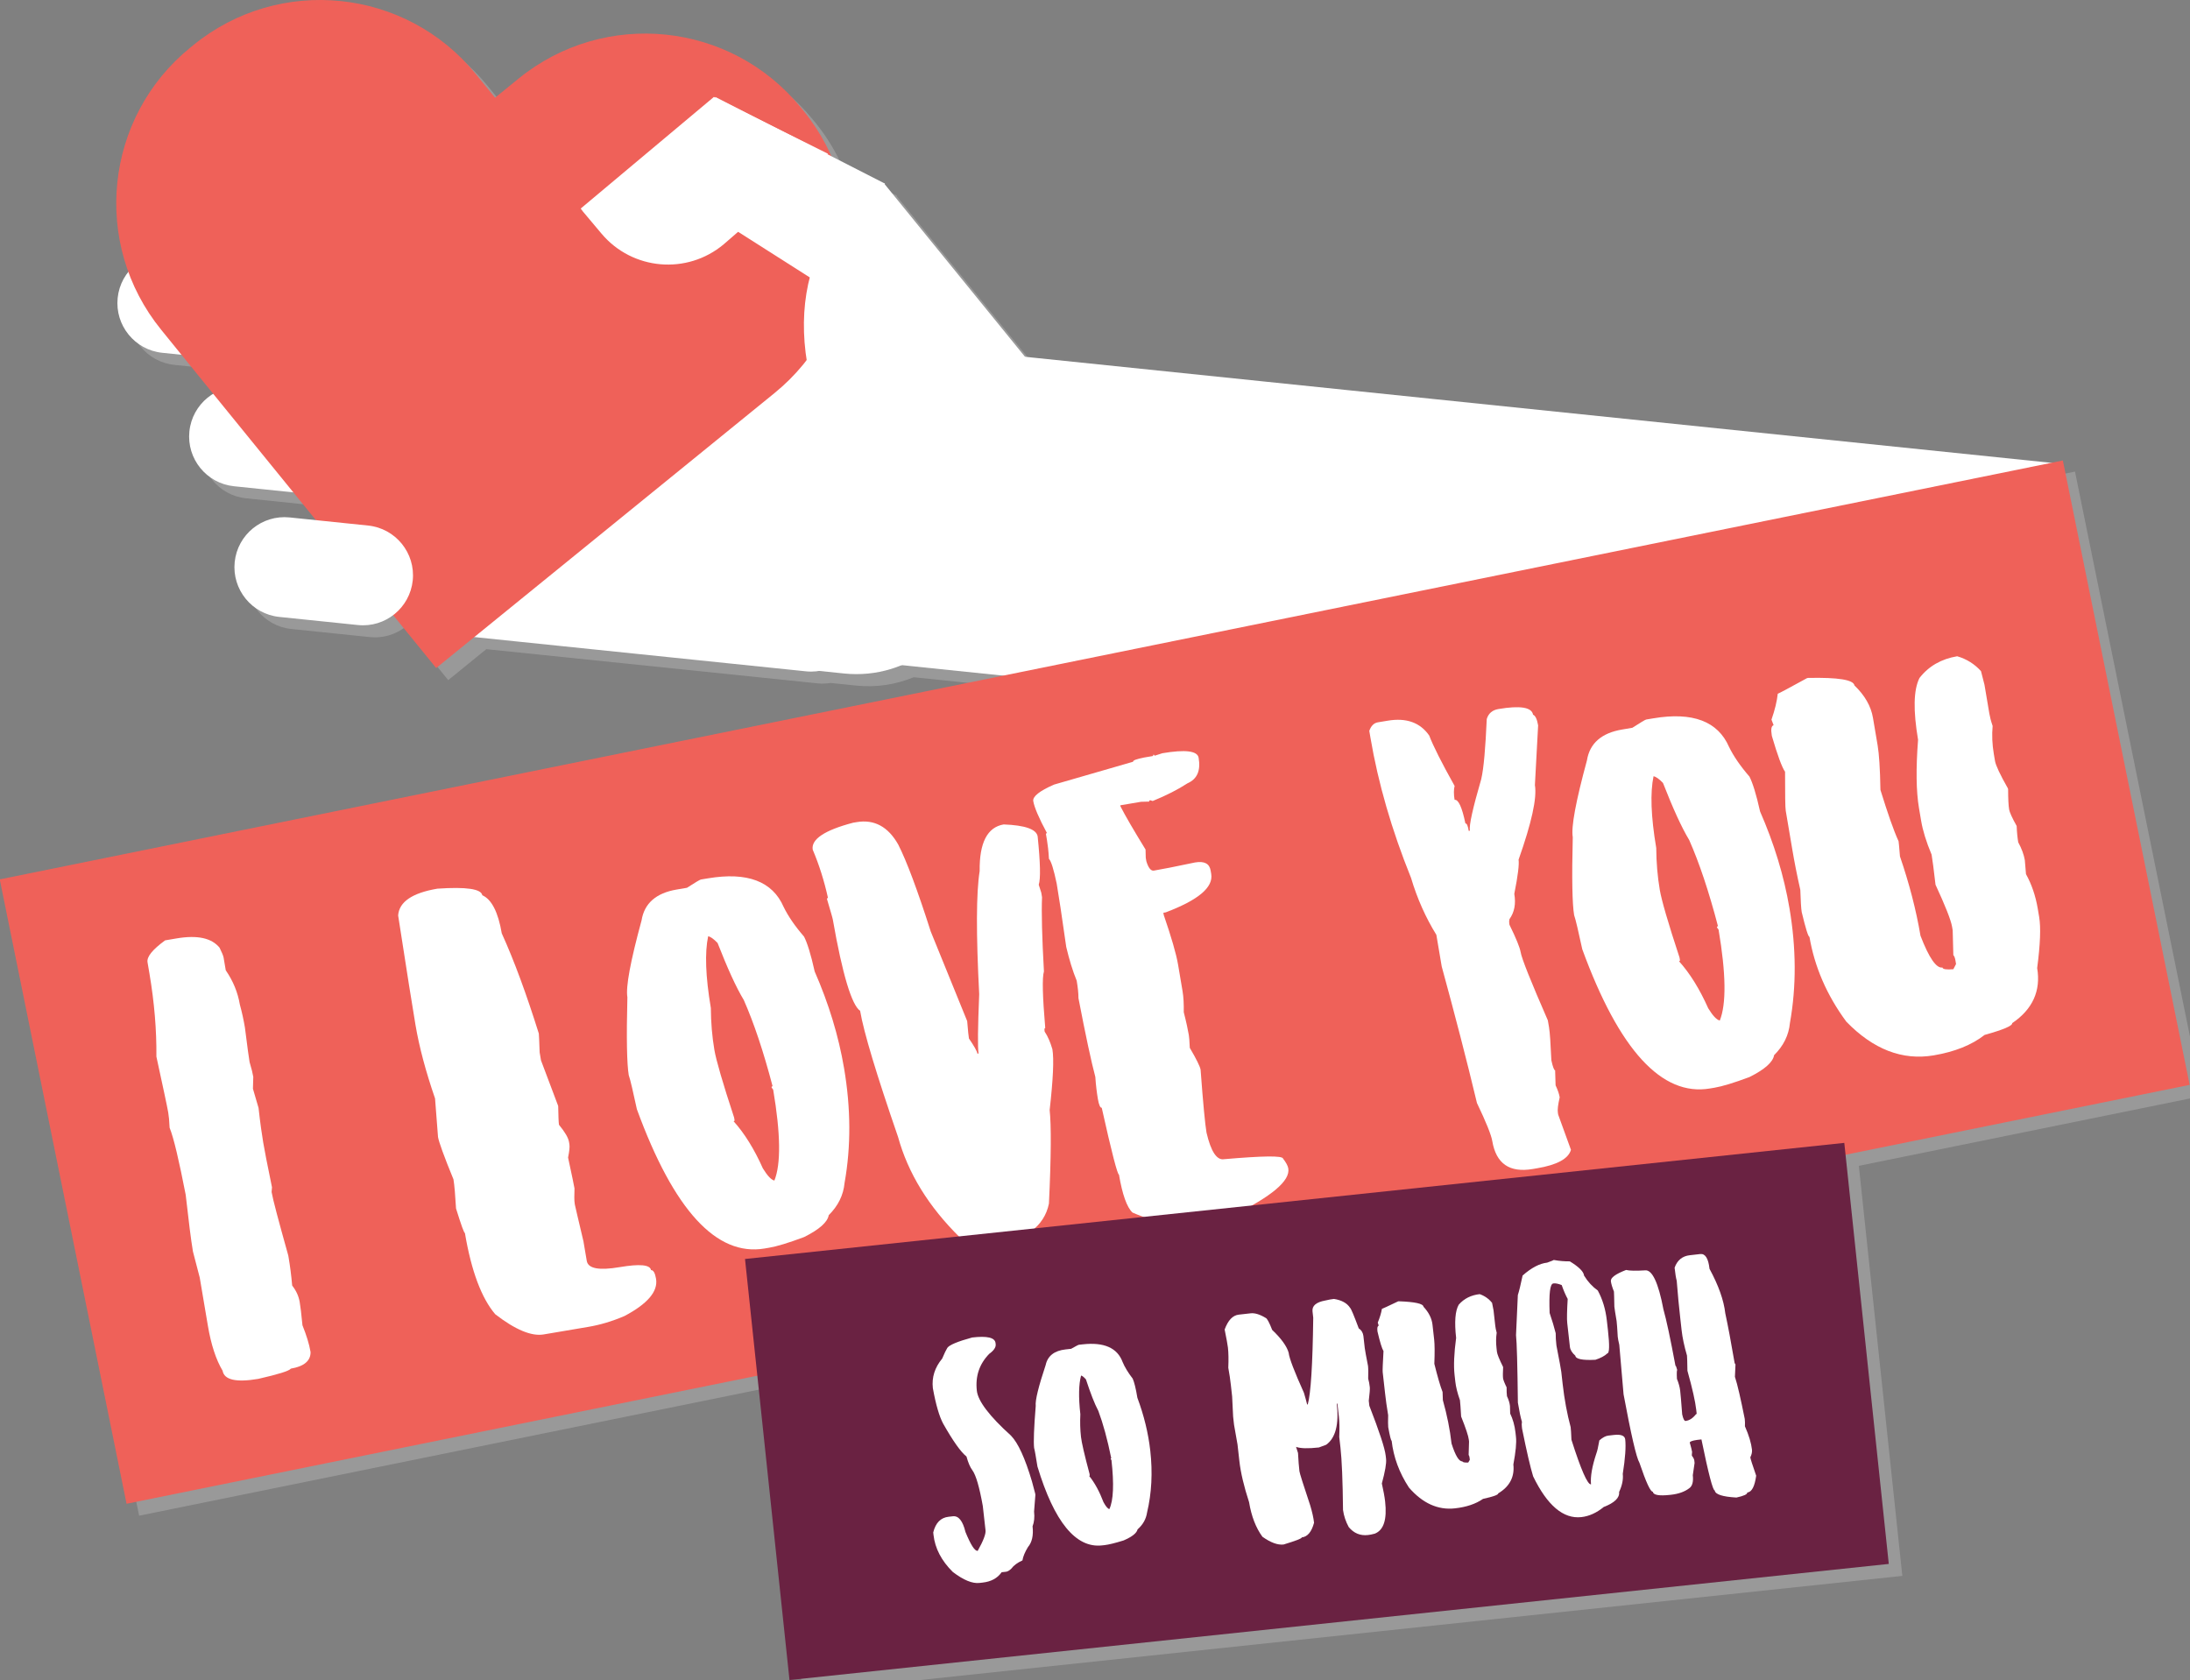<?xml version="1.0" encoding="utf-8"?>
<!-- Generator: Adobe Illustrator 16.0.0, SVG Export Plug-In . SVG Version: 6.00 Build 0)  -->
<!DOCTYPE svg PUBLIC "-//W3C//DTD SVG 1.1//EN" "http://www.w3.org/Graphics/SVG/1.1/DTD/svg11.dtd">
<svg version="1.1" id="Layer_1" xmlns="http://www.w3.org/2000/svg" xmlns:xlink="http://www.w3.org/1999/xlink" x="0px" y="0px"
	 width="181.621px" height="139.373px" viewBox="0 0 181.621 139.373" enable-background="new 0 0 181.621 139.373"
	 xml:space="preserve">
<rect x="0" y="0" width="181.621" height="139.373" fill="#808080" stroke="none"/>
<path fill="#999999" d="M172.084,39.115l-1.215,0.247l-84.863-8.769l-11.639-14.32l0.026-0.042l-4.468-2.283
	c-0.584-1.313-1.331-2.579-2.281-3.748l-0.221-0.269C61.629,2.8,51.148,1.718,44.017,7.512l-1.961,1.594l-1.594-1.959
	c-5.796-7.132-16.274-8.216-23.409-2.419l-0.268,0.218c-5.649,4.592-7.485,12.12-5.129,18.598c-0.484,0.602-0.813,1.342-0.898,2.168
	c-0.234,2.277,1.42,4.315,3.699,4.55l1.593,0.164l2.639,3.246c-1.07,0.651-1.843,1.766-1.981,3.108
	c-0.236,2.275,1.419,4.313,3.697,4.55l4.923,0.509l1.873,2.304l-2.185-0.226c-2.279-0.234-4.316,1.422-4.553,3.7
	c-0.232,2.278,1.424,4.317,3.699,4.552l6.516,0.672c1.088,0.112,2.113-0.215,2.922-0.827l3.572,4.396l3.16-2.569l27.506,2.841
	c0.357,0.037,0.705,0.013,1.044-0.038l2.115,0.218c1.687,0.175,3.316-0.087,4.779-0.692l8.298,0.857L1,73.93l10.538,51.782
	l52.337-10.648l2.684,25.31l91.205-9.669l-3.607-34.011l28.465-5.792L172.084,39.115z"/>
<g>
	<g>
		<path fill="#FFFFFF" d="M73.671,20.32c5.415,0.56,9.352,5.404,8.792,10.817l-1.647,15.932c-0.558,5.417-5.401,9.352-10.818,8.79
			l-15.93-1.645c-5.415-0.558-9.351-5.4-8.791-10.817l1.646-15.931c0.56-5.415,5.404-9.352,10.818-8.79L73.671,20.32z"/>
		<path fill="#FFFFFF" d="M32.762,47.99c-0.231,2.277,1.425,4.315,3.702,4.553l30.374,3.137c2.276,0.236,4.314-1.42,4.553-3.699l0,0
			c0.234-2.277-1.424-4.317-3.701-4.553l-30.375-3.139C35.037,44.056,32.999,45.712,32.762,47.99L32.762,47.99z"/>
		<path fill="#FFFFFF" d="M15.707,35.779c-0.236,2.275,1.419,4.313,3.697,4.55l30.375,3.138c2.275,0.233,4.316-1.424,4.551-3.699
			l0,0c0.234-2.277-1.42-4.316-3.697-4.551l-30.375-3.138C17.98,31.842,15.941,33.499,15.707,35.779L15.707,35.779z"/>
		<path fill="#FFFFFF" d="M9.758,24.711c-0.234,2.277,1.42,4.315,3.699,4.55l30.373,3.139c2.277,0.236,4.318-1.422,4.551-3.698l0,0
			c0.236-2.278-1.42-4.317-3.698-4.55l-30.374-3.139C12.032,20.777,9.994,22.434,9.758,24.711L9.758,24.711z"/>
		<path fill="#FFFFFF" d="M12.228,13.982c-0.235,2.278,1.421,4.316,3.7,4.551l30.373,3.14c2.275,0.234,4.315-1.425,4.551-3.7l0,0
			c0.236-2.277-1.421-4.316-3.699-4.551l-30.374-3.138C14.501,10.05,12.463,11.704,12.228,13.982L12.228,13.982z"/>
		<path fill="#FFFFFF" d="M167.613,64.76L49.684,52.574c-2.144-0.218-3.545-3.654-3.128-7.67l1.218-11.809
			c0.417-4.017,2.488-7.093,4.631-6.871L170.332,38.41L167.613,64.76z"/>
		<g>
			<path fill="#EF6159" d="M14.959,29.313l-1.59-1.961C7.572,20.221,8.654,9.741,15.785,3.945l0.268-0.218
				c7.135-5.797,17.613-4.713,23.409,2.419l1.594,1.959l1.961-1.594c7.132-5.794,17.612-4.712,23.407,2.42L66.645,9.2
				c5.795,7.131,4.713,17.611-2.42,23.407l-1.961,1.594L36.172,55.408L14.959,29.313z"/>
		</g>
		<g>
			<g>
				<path fill="#FFFFFF" d="M68.67,12.755l-8.648,7.504c-3.041,2.555-7.582,2.16-10.139-0.883L48.34,17.54
					c-0.064-0.079-0.118-0.163-0.18-0.244L59.204,8.04L68.67,12.755z"/>
			</g>
			<polygon fill="#FFFFFF" points="56.447,16.192 68.072,23.592 73.394,15.231 59.33,8.046 			"/>
			<path fill="#FFFFFF" d="M94.4,41.15L73.293,15.183c-0.734,0.367-1.436,0.813-2.089,1.345c-6.349,5.158-5.987,16.116,0.806,24.476
				c3.541,4.359,8.135,7.146,12.62,8.086L94.4,41.15z"/>
		</g>
		<path fill="#FFFFFF" d="M19.463,46.616c-0.232,2.278,1.424,4.317,3.699,4.552l6.516,0.672c2.277,0.236,4.313-1.42,4.551-3.697l0,0
			c0.236-2.278-1.422-4.319-3.7-4.554l-6.513-0.673C21.736,42.682,19.699,44.338,19.463,46.616L19.463,46.616z"/>
	</g>
	
		<rect x="3.516" y="54.994" transform="matrix(0.98 -0.199 0.199 0.98 -14.41 19.741)" fill="#EF6159" width="174.589" height="52.844"/>
	<g>
		<path fill="#FFFFFF" d="M14.646,77.832c1.74-0.295,2.913-0.027,3.563,0.77c0.188,0.386,0.308,0.659,0.336,0.827l0.178,1.049
			c0.62,0.901,0.999,1.842,1.169,2.843c0.188,0.68,0.321,1.32,0.418,1.893c0.202,1.633,0.341,2.591,0.389,2.877
			c0.164,0.537,0.258,0.938,0.306,1.225l-0.028,0.986l0.465,1.589c0.141,1.275,0.279,2.233,0.389,2.878
			c0.092,0.548,0.326,1.784,0.725,3.703l-0.031,0.397c0.105,0.62,0.575,2.381,1.382,5.262l0.032,0.19
			c0.109,0.645,0.214,1.411,0.292,2.305c0.343,0.434,0.542,0.89,0.623,1.366c0.057,0.334,0.143,0.982,0.229,1.925
			c0.34,0.85,0.561,1.573,0.657,2.145l0.017,0.096c-0.003,0.712-0.538,1.171-1.635,1.356c-0.14,0.194-1.049,0.471-2.702,0.85
			c-1.836,0.311-2.83,0.087-2.96-0.677c-0.547-0.913-0.955-2.167-1.218-3.718l-0.678-4.006c-0.357-1.388-0.55-2.09-0.563-2.162
			c-0.165-0.979-0.36-2.563-0.601-4.705c-0.56-2.874-0.993-4.715-1.334-5.564c-0.022-0.561-0.066-0.97-0.114-1.256
			c-0.089-0.524-0.423-2.063-0.982-4.642c0.022-2.187-0.17-4.484-0.573-6.868l-0.162-0.954c-0.076-0.453,0.411-1.052,1.459-1.817
			L14.646,77.832z"/>
		<path fill="#FFFFFF" d="M39.998,74.252c0.768,0.336,1.316,1.396,1.614,3.16c1.056,2.324,2.064,5.097,3.074,8.311
			c0.017,0.096,0.03,0.607,0.068,1.559l0.113,0.668l1.425,3.781c0.017,0.83,0.03,1.344,0.066,1.559
			c0.495,0.604,0.771,1.071,0.832,1.429l0.032,0.191c0.036,0.215-0.004,0.564-0.11,1.097c0.335,1.539,0.504,2.393,0.532,2.561
			c-0.021,0.592-0.025,1.01,0.02,1.271l0.016,0.096c0.028,0.167,0.271,1.155,0.707,3.02l0.275,1.622
			c0.108,0.644,1.02,0.809,2.736,0.518c1.646-0.278,2.517-0.206,2.594,0.248c0.194-0.01,0.334,0.238,0.415,0.715
			c0.178,1.049-0.703,2.08-2.616,3.092c-1.029,0.443-2.034,0.736-2.988,0.898l-3.721,0.63c-1.001,0.169-2.346-0.388-4.011-1.676
			c-1.133-1.33-1.979-3.565-2.515-6.737c-0.07,0.012-0.308-0.66-0.736-2.033c-0.066-1.118-0.129-1.918-0.213-2.418
			c-0.792-1.926-1.212-3.105-1.281-3.511l-0.246-3.196c-0.773-2.249-1.313-4.268-1.623-6.103c-0.229-1.359-0.714-4.369-1.438-9.078
			c0.08-1.118,1.155-1.864,3.254-2.22C38.677,73.543,39.909,73.727,39.998,74.252z"/>
		<path fill="#FFFFFF" d="M58.702,72.852c3.267-0.553,5.364,0.244,6.287,2.37c0.377,0.771,0.931,1.584,1.692,2.46
			c0.257,0.496,0.564,1.45,0.882,2.893c1.161,2.649,1.981,5.331,2.438,8.026c0.562,3.313,0.582,6.475,0.041,9.511
			c-0.097,1.021-0.536,1.904-1.313,2.674c-0.098,0.581-0.781,1.188-2.047,1.818c-1.314,0.493-2.271,0.777-2.893,0.882l-0.381,0.065
			c-3.982,0.674-7.527-3.166-10.59-11.551c-0.321-1.468-0.531-2.413-0.675-2.83c-0.153-0.906-0.199-3.057-0.112-6.456
			c-0.146-0.859,0.255-2.987,1.177-6.381c0.227-1.412,1.211-2.266,2.904-2.552l0.857-0.146c0.687-0.436,1.063-0.671,1.159-0.688
			L58.702,72.852z M58.952,83.603c0.007,1.201,0.104,2.361,0.294,3.482c0.142,0.834,0.68,2.706,1.637,5.609l0.032,0.191
			c0.013,0.072-0.007,0.099-0.078,0.11c0.904,1,1.715,2.311,2.427,3.906c0.371,0.601,0.674,0.941,0.957,1.016
			c0.553-1.369,0.519-3.89-0.099-7.538l-0.128-0.175c-0.013-0.071,0.008-0.099,0.079-0.11c-0.758-2.89-1.552-5.257-2.388-7.151
			c-0.646-1.068-1.355-2.641-2.175-4.733c-0.327-0.338-0.578-0.516-0.781-0.556C58.443,79.003,58.508,80.979,58.952,83.603z"/>
		<path fill="#FFFFFF" d="M71.041,68.188c1.453-0.246,2.613,0.367,3.456,1.868c0.699,1.377,1.596,3.777,2.689,7.197l3.024,7.436
			c0.062,0.8,0.119,1.28,0.147,1.447c0.423,0.615,0.667,1.039,0.703,1.254l0.095-0.016c-0.081-0.477-0.065-2.123,0.052-4.914
			c-0.26-5.01-0.249-8.421,0.038-10.211c-0.03-2.35,0.635-3.641,1.992-3.87c1.778,0.067,2.718,0.398,2.818,0.994
			c0.225,2.195,0.252,3.515,0.09,4.008l0.209,0.652l0.064,0.382c-0.053,1.283,0,3.336,0.158,6.155
			c-0.157,0.517-0.113,2.078,0.108,4.69c-0.072,0.013-0.08,0.111-0.048,0.303c0.265,0.396,0.468,0.877,0.641,1.461
			c0.141,0.835,0.057,2.518-0.227,5.043c0.135,1.228,0.129,3.804-0.06,7.761c-0.389,1.905-2.005,3.087-4.794,3.56
			c-1.626,0.102-2.478-0.146-2.578-0.742c-2.619-2.573-4.316-5.353-5.143-8.353c-1.782-5.168-2.841-8.668-3.144-10.456
			c-0.692-0.472-1.463-2.99-2.263-7.565c-0.023-0.144-0.191-0.703-0.48-1.685c-0.012-0.071,0.007-0.099,0.078-0.11
			c-0.313-1.419-0.733-2.747-1.266-4.005c-0.145-0.859,0.979-1.613,3.35-2.236L71.041,68.188z"/>
		<path fill="#FFFFFF" d="M95.746,62.682l0.652-0.209c1.907-0.323,2.909-0.198,3.006,0.374c0.182,1.073-0.118,1.762-0.917,2.117
			c-0.817,0.531-1.766,1.011-2.891,1.471l-0.207-0.063c-0.071,0.012-0.091,0.039-0.079,0.111l-0.684,0.018l-1.717,0.291l0.016,0.095
			c0.404,0.79,1.095,1.974,2.077,3.574l0.017,0.683l0.049,0.286c0.169,0.561,0.385,0.818,0.623,0.778
			c0.62-0.105,1.76-0.323,3.417-0.676c0.763-0.13,1.193,0.091,1.29,0.663l0.049,0.286c0.189,1.121-1.08,2.17-3.776,3.191
			l-0.191,0.032l0.032,0.19c0.629,1.831,1.033,3.21,1.187,4.116l0.371,2.193c0.085,0.501,0.11,1.085,0.101,1.749
			c0.217,0.847,0.35,1.486,0.419,1.893c0.023,0.143,0.06,0.505,0.081,1.064c0.552,0.938,0.852,1.549,0.896,1.812
			c0.207,2.81,0.377,4.548,0.49,5.215c0.366,1.581,0.857,2.308,1.453,2.207c3.217-0.275,4.854-0.307,4.899-0.045
			c0.251,0.326,0.394,0.597,0.43,0.811c0.174,1.026-1.373,2.317-4.633,3.925c-0.611,0.299-1.358,0.523-2.241,0.674
			c-1.884,0.318-3.899-0.004-6.046-0.939c-0.466-0.436-0.842-1.501-1.121-3.146c-0.12,0.02-0.604-1.836-1.43-5.547
			c-0.119,0.021-0.235-0.23-0.32-0.731c-0.084-0.501-0.166-1.125-0.211-1.828c-0.333-1.243-0.8-3.421-1.399-6.533
			c0.002-0.417-0.054-0.898-0.146-1.446c-0.333-0.803-0.614-1.736-0.867-2.797c-0.36-2.563-0.632-4.309-0.793-5.262
			c-0.249-1.185-0.461-1.86-0.642-2.051c-0.036-0.656-0.102-1.184-0.162-1.542l-0.081-0.477c-0.012-0.071,0.008-0.101,0.079-0.112
			c-0.679-1.258-1.051-2.152-1.136-2.652c-0.064-0.382,0.52-0.849,1.729-1.373l6.549-1.893c-0.02-0.119,0.281-0.22,0.921-0.352
			l0.668-0.113c0.071-0.013,0.092-0.041,0.08-0.112C95.707,62.59,95.734,62.609,95.746,62.682z"/>
		<path fill="#FFFFFF" d="M115.083,59.775c1.55-0.262,2.699,0.156,3.446,1.232c0.312,0.83,1.016,2.231,2.105,4.181
			c-0.074,0.283-0.082,0.676-0.001,1.152c0.31-0.052,0.618,0.607,0.896,1.959c0.119-0.02,0.203,0.186,0.275,0.615l0.096-0.016
			c-0.077-0.453,0.246-1.881,0.943-4.28c0.213-0.919,0.348-2.587,0.457-4.983c0.142-0.467,0.463-0.741,0.964-0.826
			c1.813-0.307,2.771-0.15,2.876,0.47c0.183,0.067,0.331,0.361,0.42,0.886l-0.267,4.951c0.182,1.073-0.277,3.138-1.355,6.189
			c0.061,0.358-0.049,1.309-0.354,2.832c0.142,0.836,0.012,1.52-0.404,2.104c-0.027,0.128-0.031,0.251-0.011,0.37l0.017,0.096
			c0.559,1.131,0.859,1.891,0.92,2.248c0.097,0.571,0.856,2.455,2.26,5.676l0.098,0.572c0.076,0.453,0.13,1.352,0.194,2.738
			c0.12,0.568,0.24,0.844,0.312,0.832l0.039,1.244c0.192,0.408,0.296,0.734,0.34,0.997c-0.142,0.612-0.191,1.038-0.15,1.276
			l0.028,0.166l1.056,2.912c-0.217,0.748-1.162,1.251-2.807,1.529l-0.358,0.061c-1.932,0.327-3.043-0.44-3.361-2.325
			c-0.085-0.501-0.508-1.557-1.269-3.146c-0.844-3.536-1.827-7.318-2.923-11.328l-0.444-2.623c-0.878-1.421-1.586-2.993-2.1-4.723
			c-1.604-3.972-2.727-7.854-3.369-11.645l-0.093-0.549c0.15-0.418,0.38-0.652,0.714-0.709L115.083,59.775z"/>
		<path fill="#FFFFFF" d="M137.105,59.58c3.268-0.554,5.365,0.244,6.288,2.37c0.376,0.77,0.931,1.583,1.692,2.46
			c0.256,0.496,0.563,1.45,0.881,2.893c1.161,2.649,1.982,5.331,2.438,8.026c0.562,3.313,0.581,6.475,0.04,9.51
			c-0.096,1.021-0.536,1.905-1.313,2.675c-0.097,0.581-0.78,1.187-2.047,1.818c-1.314,0.492-2.271,0.777-2.892,0.882l-0.383,0.064
			c-3.982,0.675-7.526-3.166-10.589-11.551c-0.321-1.467-0.531-2.412-0.675-2.83c-0.153-0.906-0.198-3.056-0.112-6.456
			c-0.146-0.858,0.256-2.986,1.177-6.38c0.228-1.413,1.212-2.266,2.904-2.552l0.858-0.146c0.687-0.436,1.063-0.672,1.159-0.688
			L137.105,59.58z M137.355,70.33c0.008,1.201,0.105,2.362,0.295,3.483c0.142,0.834,0.679,2.706,1.637,5.608l0.032,0.191
			c0.013,0.072-0.008,0.099-0.079,0.111c0.905,1,1.715,2.31,2.427,3.906c0.371,0.601,0.675,0.94,0.957,1.016
			c0.554-1.37,0.519-3.89-0.099-7.538l-0.127-0.175c-0.013-0.071,0.007-0.099,0.078-0.11c-0.758-2.89-1.551-5.257-2.388-7.151
			c-0.646-1.069-1.354-2.641-2.174-4.734c-0.328-0.337-0.578-0.515-0.782-0.555C136.848,65.731,136.911,67.707,137.355,70.33z"/>
		<path fill="#FFFFFF" d="M149.961,56.227c2.469-0.05,3.753,0.149,3.834,0.626c0.849,0.813,1.368,1.707,1.534,2.685l0.388,2.289
			c0.117,0.691,0.203,1.927,0.231,3.688c0.594,1.912,1.078,3.326,1.505,4.26c0.005,0.023,0.054,0.457,0.115,1.255
			c0.777,2.272,1.343,4.458,1.702,6.58c0.706,1.844,1.319,2.72,1.82,2.636c0.024,0.143,0.326,0.19,0.906,0.141l0.222-0.43
			l-0.048-0.286c-0.037-0.215-0.085-0.354-0.176-0.46l-0.054-2.053l-0.049-0.286c-0.097-0.571-0.564-1.743-1.375-3.495
			c-0.143-1.275-0.257-2.091-0.325-2.496c-0.452-1.076-0.733-2.01-0.866-2.797l-0.178-1.049c-0.238-1.407-0.262-3.292-0.078-5.678
			c-0.411-2.433-0.38-4.131,0.115-5.121c0.765-0.988,1.816-1.584,3.129-1.806c0.799,0.232,1.46,0.66,1.975,1.235l0.289,1.129
			l0.403,2.385c0.044,0.263,0.129,0.616,0.273,1.032c-0.069,0.749-0.036,1.527,0.101,2.338l0.098,0.573
			c0.061,0.356,0.408,1.107,1.07,2.271l0.016,0.095c0.002,0.736,0.024,1.297,0.084,1.654c0.037,0.215,0.236,0.673,0.625,1.366
			c0.021,0.562,0.069,0.995,0.13,1.352c0.283,0.517,0.469,1.025,0.546,1.478l0.097,1.162c0.46,0.829,0.792,1.778,0.978,2.875
			l0.113,0.668c0.149,0.883,0.094,2.289-0.164,4.247c0.319,1.885-0.377,3.424-2.072,4.569c0.036,0.215-0.717,0.539-2.287,0.977
			c-1.083,0.846-2.485,1.401-4.226,1.696c-2.599,0.44-5.016-0.5-7.243-2.797c-1.625-2.202-2.637-4.558-3.057-7.038
			c-0.096,0.017-0.308-0.659-0.642-2.049c-0.053-0.311-0.085-0.943-0.116-1.845c-0.285-1.253-0.498-2.369-0.66-3.322l-0.549-3.244
			c-0.044-0.262-0.055-1.34-0.056-3.228c-0.259-0.373-0.625-1.366-1.09-2.956l-0.016-0.095c-0.081-0.477-0.029-0.756,0.157-0.812
			l-0.177-0.46c0.281-0.809,0.454-1.525,0.521-2.149c0.071-0.013,0.881-0.443,2.43-1.295L149.961,56.227z"/>
	</g>
	<g>
		
			<rect x="63.451" y="99.504" transform="matrix(0.994 -0.105 0.105 0.994 -11.733 12.176)" fill="#6A2242" width="91.716" height="35.132"/>
		<g>
			<path fill="#FFFFFF" d="M82.562,111.392l0.012,0.104c0.027,0.246-0.151,0.516-0.54,0.796c-0.813,0.839-1.158,1.85-1.023,3.055
				c0.096,0.856,1.037,2.103,2.834,3.727c0.594,0.614,1.168,1.877,1.738,3.795l0.271,1.021l0.012,0.104l-0.108,1.377
				c0.054,0.479,0.007,0.879-0.125,1.223c0.085,0.752-0.048,1.33-0.384,1.723c-0.255,0.423-0.41,0.795-0.455,1.103
				c-0.425,0.191-0.727,0.421-0.921,0.681c-0.165,0.163-0.314,0.245-0.443,0.26l-0.363,0.04c-0.351,0.499-0.87,0.78-1.583,0.86
				l-0.26,0.029c-0.584,0.065-1.313-0.232-2.203-0.908c-0.944-0.932-1.479-1.961-1.604-3.076l-0.022-0.207
				c0.198-0.798,0.623-1.226,1.271-1.298l0.361-0.041c0.467-0.052,0.818,0.381,1.04,1.302c0.436,1.066,0.77,1.594,1.016,1.566
				c0.47-0.841,0.683-1.403,0.649-1.701l-0.227-2.023c-0.279-1.556-0.561-2.535-0.855-2.948c-0.201-0.267-0.362-0.655-0.498-1.152
				c-0.476-0.38-1.114-1.28-1.933-2.725c-0.314-0.581-0.609-1.572-0.856-2.949c-0.1-0.895,0.162-1.712,0.775-2.45
				c0.175-0.427,0.326-0.719,0.426-0.888c0.17-0.242,0.847-0.528,2.058-0.86C81.864,110.787,82.511,110.937,82.562,111.392z"/>
			<path fill="#FFFFFF" d="M89.785,111.501c1.776-0.199,2.882,0.293,3.315,1.465c0.178,0.426,0.454,0.882,0.837,1.377
				c0.122,0.274,0.26,0.797,0.387,1.584c0.546,1.463,0.907,2.932,1.071,4.396c0.202,1.801,0.118,3.505-0.266,5.123
				c-0.083,0.548-0.346,1.011-0.788,1.401c-0.07,0.31-0.456,0.614-1.157,0.917c-0.723,0.226-1.248,0.351-1.585,0.389l-0.207,0.022
				c-2.165,0.243-3.958-1.932-5.354-6.54c-0.129-0.801-0.214-1.316-0.277-1.545c-0.056-0.493-0.015-1.653,0.134-3.48
				c-0.053-0.467,0.229-1.601,0.826-3.401c0.165-0.753,0.721-1.184,1.641-1.287l0.467-0.052c0.384-0.214,0.594-0.329,0.646-0.335
				L89.785,111.501z M89.596,117.298c-0.033,0.646-0.016,1.275,0.053,1.885c0.051,0.453,0.285,1.477,0.712,3.07l0.012,0.104
				c0.005,0.039-0.007,0.053-0.046,0.058c0.458,0.565,0.854,1.296,1.189,2.177c0.182,0.334,0.335,0.528,0.485,0.576
				c0.339-0.721,0.397-2.079,0.175-4.063l-0.064-0.098c-0.004-0.039,0.007-0.054,0.047-0.058c-0.321-1.58-0.678-2.878-1.07-3.924
				c-0.317-0.595-0.65-1.464-1.029-2.615c-0.166-0.192-0.295-0.296-0.403-0.323C89.46,114.806,89.436,115.871,89.596,117.298z"/>
			<path fill="#FFFFFF" d="M111.967,108.474c0.09,0.082,0.323,0.647,0.718,1.705c0.227,0.146,0.355,0.367,0.386,0.64l0.11,0.985
				c0.022,0.194,0.119,0.695,0.272,1.492c0.025,0.221,0.025,0.574,0.013,1.049c0.065,0.215,0.104,0.448,0.135,0.72
				c0.015,0.13-0.011,0.5-0.086,1.113l0.046,0.414c0.83,2.139,1.288,3.518,1.359,4.153l0.029,0.259
				c0.04,0.363-0.081,1.048-0.35,2.036c0.133,0.602,0.227,1.09,0.272,1.492c0.167,1.491-0.114,2.375-0.856,2.669
				c-0.229,0.065-0.423,0.099-0.565,0.114c-0.635,0.072-1.17-0.143-1.597-0.66c-0.248-0.457-0.405-0.926-0.474-1.417
				c-0.024-2.438-0.099-4.163-0.212-5.175l-0.1-0.882c0.029-0.673,0.02-1.235-0.03-1.677l-0.122-1.09l-0.052,0.006
				c0.191,1.712-0.102,2.848-0.879,3.407l-0.604,0.226c-0.907,0.102-1.539,0.082-1.896-0.05l0.162,0.507
				c0.029,0.614,0.074,1.121,0.117,1.51c0.02,0.169,0.322,1.12,0.896,2.84c0.165,0.547,0.273,1.034,0.318,1.436
				c-0.204,0.758-0.539,1.163-1.02,1.217c0.01,0.091-0.493,0.279-1.51,0.589c-0.479,0.054-1.067-0.155-1.752-0.644
				c-0.542-0.74-0.913-1.696-1.108-2.869c-0.421-1.291-0.694-2.429-0.806-3.428l-0.151-1.348c-0.18-1.018-0.28-1.558-0.29-1.648
				l-0.075-0.674c-0.05-1.031-0.073-1.58-0.083-1.672l-0.104-0.934c-0.05-0.44-0.115-0.918-0.214-1.445
				c0.028-0.673,0.019-1.237-0.031-1.678c-0.027-0.246-0.121-0.734-0.272-1.492c0.281-0.766,0.669-1.178,1.175-1.234l0.985-0.11
				c0.338-0.038,0.758,0.086,1.25,0.385c0.11,0.04,0.292,0.375,0.532,0.991c0.765,0.728,1.216,1.359,1.367,1.895
				c0.052,0.467,0.479,1.574,1.267,3.323c0.104,0.344,0.193,0.675,0.266,0.968l0.052-0.006c0.252-0.908,0.404-3.301,0.453-7.191
				l-0.059-0.52c-0.052-0.467,0.296-0.769,1.055-0.906c0.293-0.071,0.525-0.11,0.72-0.132
				C111.265,107.831,111.715,108.083,111.967,108.474z"/>
			<path fill="#FFFFFF" d="M116.008,107.929c1.332,0.047,2.018,0.193,2.047,0.453c0.432,0.463,0.686,0.961,0.745,1.491l0.14,1.245
				c0.042,0.376,0.051,1.045,0.013,1.994c0.262,1.047,0.48,1.824,0.683,2.339c0.002,0.013,0.016,0.248,0.024,0.68
				c0.351,1.247,0.589,2.441,0.719,3.596c0.323,1.015,0.627,1.505,0.899,1.475c0.009,0.077,0.17,0.112,0.484,0.103l0.132-0.225
				l-0.017-0.156c-0.014-0.115-0.035-0.192-0.08-0.252l0.033-1.106l-0.018-0.155c-0.035-0.312-0.252-0.957-0.638-1.926
				c-0.038-0.69-0.073-1.133-0.098-1.354c-0.211-0.593-0.335-1.105-0.383-1.533l-0.064-0.569c-0.085-0.766-0.042-1.781,0.13-3.062
				c-0.148-1.322-0.08-2.235,0.216-2.755c0.442-0.509,1.027-0.797,1.74-0.876c0.424,0.147,0.767,0.398,1.026,0.724l0.121,0.616
				l0.146,1.297c0.017,0.143,0.051,0.336,0.116,0.564c-0.06,0.401-0.065,0.821-0.016,1.262l0.035,0.312
				c0.021,0.194,0.186,0.609,0.508,1.257l0.006,0.052c-0.021,0.396-0.027,0.698-0.005,0.894c0.013,0.115,0.107,0.368,0.295,0.754
				c-0.006,0.303,0.008,0.537,0.029,0.73c0.138,0.288,0.222,0.568,0.249,0.813l0.018,0.629c0.222,0.46,0.373,0.981,0.44,1.578
				l0.04,0.362c0.055,0.48-0.02,1.236-0.216,2.283c0.114,1.023-0.307,1.832-1.255,2.398c0.013,0.116-0.403,0.268-1.261,0.457
				c-0.609,0.422-1.382,0.68-2.328,0.785c-1.413,0.158-2.686-0.421-3.816-1.725c-0.81-1.235-1.282-2.534-1.434-3.883
				c-0.052,0.006-0.146-0.364-0.284-1.123c-0.019-0.169-0.018-0.51-0.006-0.998c-0.116-0.682-0.197-1.29-0.255-1.809l-0.198-1.764
				c-0.016-0.143,0.01-0.723,0.067-1.74c-0.129-0.208-0.295-0.755-0.498-1.624l-0.006-0.053c-0.029-0.259,0.008-0.407,0.109-0.432
				l-0.08-0.253c0.174-0.428,0.289-0.809,0.344-1.142c0.038-0.005,0.488-0.212,1.349-0.624L116.008,107.929z"/>
			<path fill="#FFFFFF" d="M130.188,104.617c0.747,0.456,1.144,0.844,1.182,1.181c0.307,0.505,0.694,0.921,1.138,1.238
				c0.396,0.73,0.646,1.555,0.751,2.488l0.094,0.83c0.14,1.246,0.118,1.878-0.051,1.896c-0.237,0.224-0.573,0.393-0.99,0.53
				c-1.084,0.058-1.636-0.064-1.666-0.337c-0.277-0.246-0.423-0.491-0.45-0.737l-0.221-1.971c-0.038-0.337-0.021-1.009,0.037-2
				c-0.182-0.334-0.342-0.709-0.496-1.152c-0.288-0.112-0.503-0.153-0.646-0.138l-0.053,0.006c-0.271,0.03-0.364,0.842-0.302,2.45
				c0.216,0.632,0.382,1.19,0.503,1.676c-0.003,0.328,0.02,0.642,0.053,0.94l0.012,0.104c0.247,1.271,0.381,1.991,0.399,2.16
				l0.11,0.985c0.148,1.322,0.375,2.517,0.666,3.601c0.021,0.182,0.047,0.534,0.065,1.044c0.792,2.497,1.338,3.735,1.623,3.703
				c-0.06-0.649,0.093-1.508,0.446-2.57c0.073-0.18,0.15-0.542,0.247-1.078c0.274-0.24,0.523-0.373,0.744-0.397l0.467-0.053
				c0.582-0.065,0.897,0.057,0.933,0.368c0.068,0.609,0.004,1.561-0.203,2.857c0.052,0.467-0.051,0.965-0.304,1.505
				c0.053,0.479-0.373,0.896-1.279,1.246c-0.589,0.486-1.214,0.766-1.849,0.837c-1.491,0.167-2.825-0.956-4.003-3.384
				c-0.229-0.748-0.533-2.055-0.914-3.941l-0.018-0.155c-0.017-0.143-0.02-0.287,0.005-0.42c-0.104-0.331-0.215-0.856-0.336-1.591
				c-0.036-3.134-0.088-5.005-0.155-5.602l0.151-3.324c0.098-0.3,0.233-0.842,0.396-1.62c0.729-0.647,1.411-0.999,2.033-1.068
				c0.366-0.133,0.554-0.207,0.553-0.221C129.357,104.593,129.794,104.623,130.188,104.617z"/>
			<path fill="#FFFFFF" d="M141.006,104.01c0.415-0.047,0.67,0.357,0.768,1.226c0.746,1.374,1.186,2.611,1.307,3.688
				c0.22,1.012,0.48,2.4,0.782,4.165c0.039-0.004,0.057,0.033,0.063,0.098l-0.045,1.003c0.22,0.672,0.481,1.837,0.811,3.479
				l0.006,0.053c0.016,0.143,0.024,0.339,0.013,0.575c0.335,0.764,0.523,1.399,0.583,1.932c0.022,0.194-0.02,0.408-0.137,0.645
				c0.013,0.117,0.175,0.625,0.486,1.521c-0.124,0.894-0.361,1.353-0.738,1.395c0.017,0.144-0.282,0.282-0.898,0.416
				c-1.161-0.065-1.762-0.262-1.798-0.586c-0.155,0.018-0.523-1.396-1.105-4.234l-0.362,0.041c-0.401,0.058-0.602,0.134-0.605,0.225
				c0.109,0.396,0.178,0.65,0.191,0.768c-0.02,0.186-0.021,0.29-0.018,0.316c0.124,0.156,0.19,0.294,0.202,0.397l0.023,0.208
				l-0.148,1.014c0.062,0.544-0.042,0.911-0.299,1.084c-0.388,0.294-0.893,0.468-1.515,0.538l-0.052,0.006
				c-0.934,0.104-1.417,0.015-1.447-0.259c-0.194,0.022-0.56-0.777-1.109-2.396c-0.258-0.43-0.693-2.323-1.319-5.681l-0.355-4.108
				c-0.073-0.293-0.11-0.513-0.128-0.668c-0.035-0.666-0.071-1.108-0.094-1.303c-0.11-0.631-0.168-1.031-0.186-1.187
				c-0.018-0.746-0.024-1.166-0.035-1.257c-0.146-0.364-0.231-0.657-0.255-0.863c-0.032-0.286,0.394-0.596,1.262-0.93
				c0.297,0.072,0.822,0.079,1.579,0.033c0.583-0.065,1.099,1.019,1.519,3.243c0.237,0.826,0.569,2.377,0.996,4.666
				c0.038-0.004,0.077,0.11,0.144,0.352c-0.034,0.044-0.046,0.294-0.021,0.737c0.146,0.365,0.236,0.696,0.267,0.969
				c0.033,0.298,0.093,0.948,0.168,1.976c0.082,0.373,0.181,0.559,0.272,0.548c0.324-0.036,0.618-0.227,0.881-0.571l0.051-0.006
				l-0.04-0.363c-0.074-0.661-0.313-1.737-0.729-3.226c-0.013-0.695-0.02-1.114-0.036-1.257c-0.234-0.802-0.378-1.493-0.446-2.103
				l-0.11-0.985c-0.104-0.921-0.206-1.959-0.296-3.117c-0.065-0.23-0.12-0.591-0.175-1.084c0.219-0.615,0.641-0.964,1.25-1.032
				L141.006,104.01z"/>
		</g>
	</g>
</g>
</svg>
